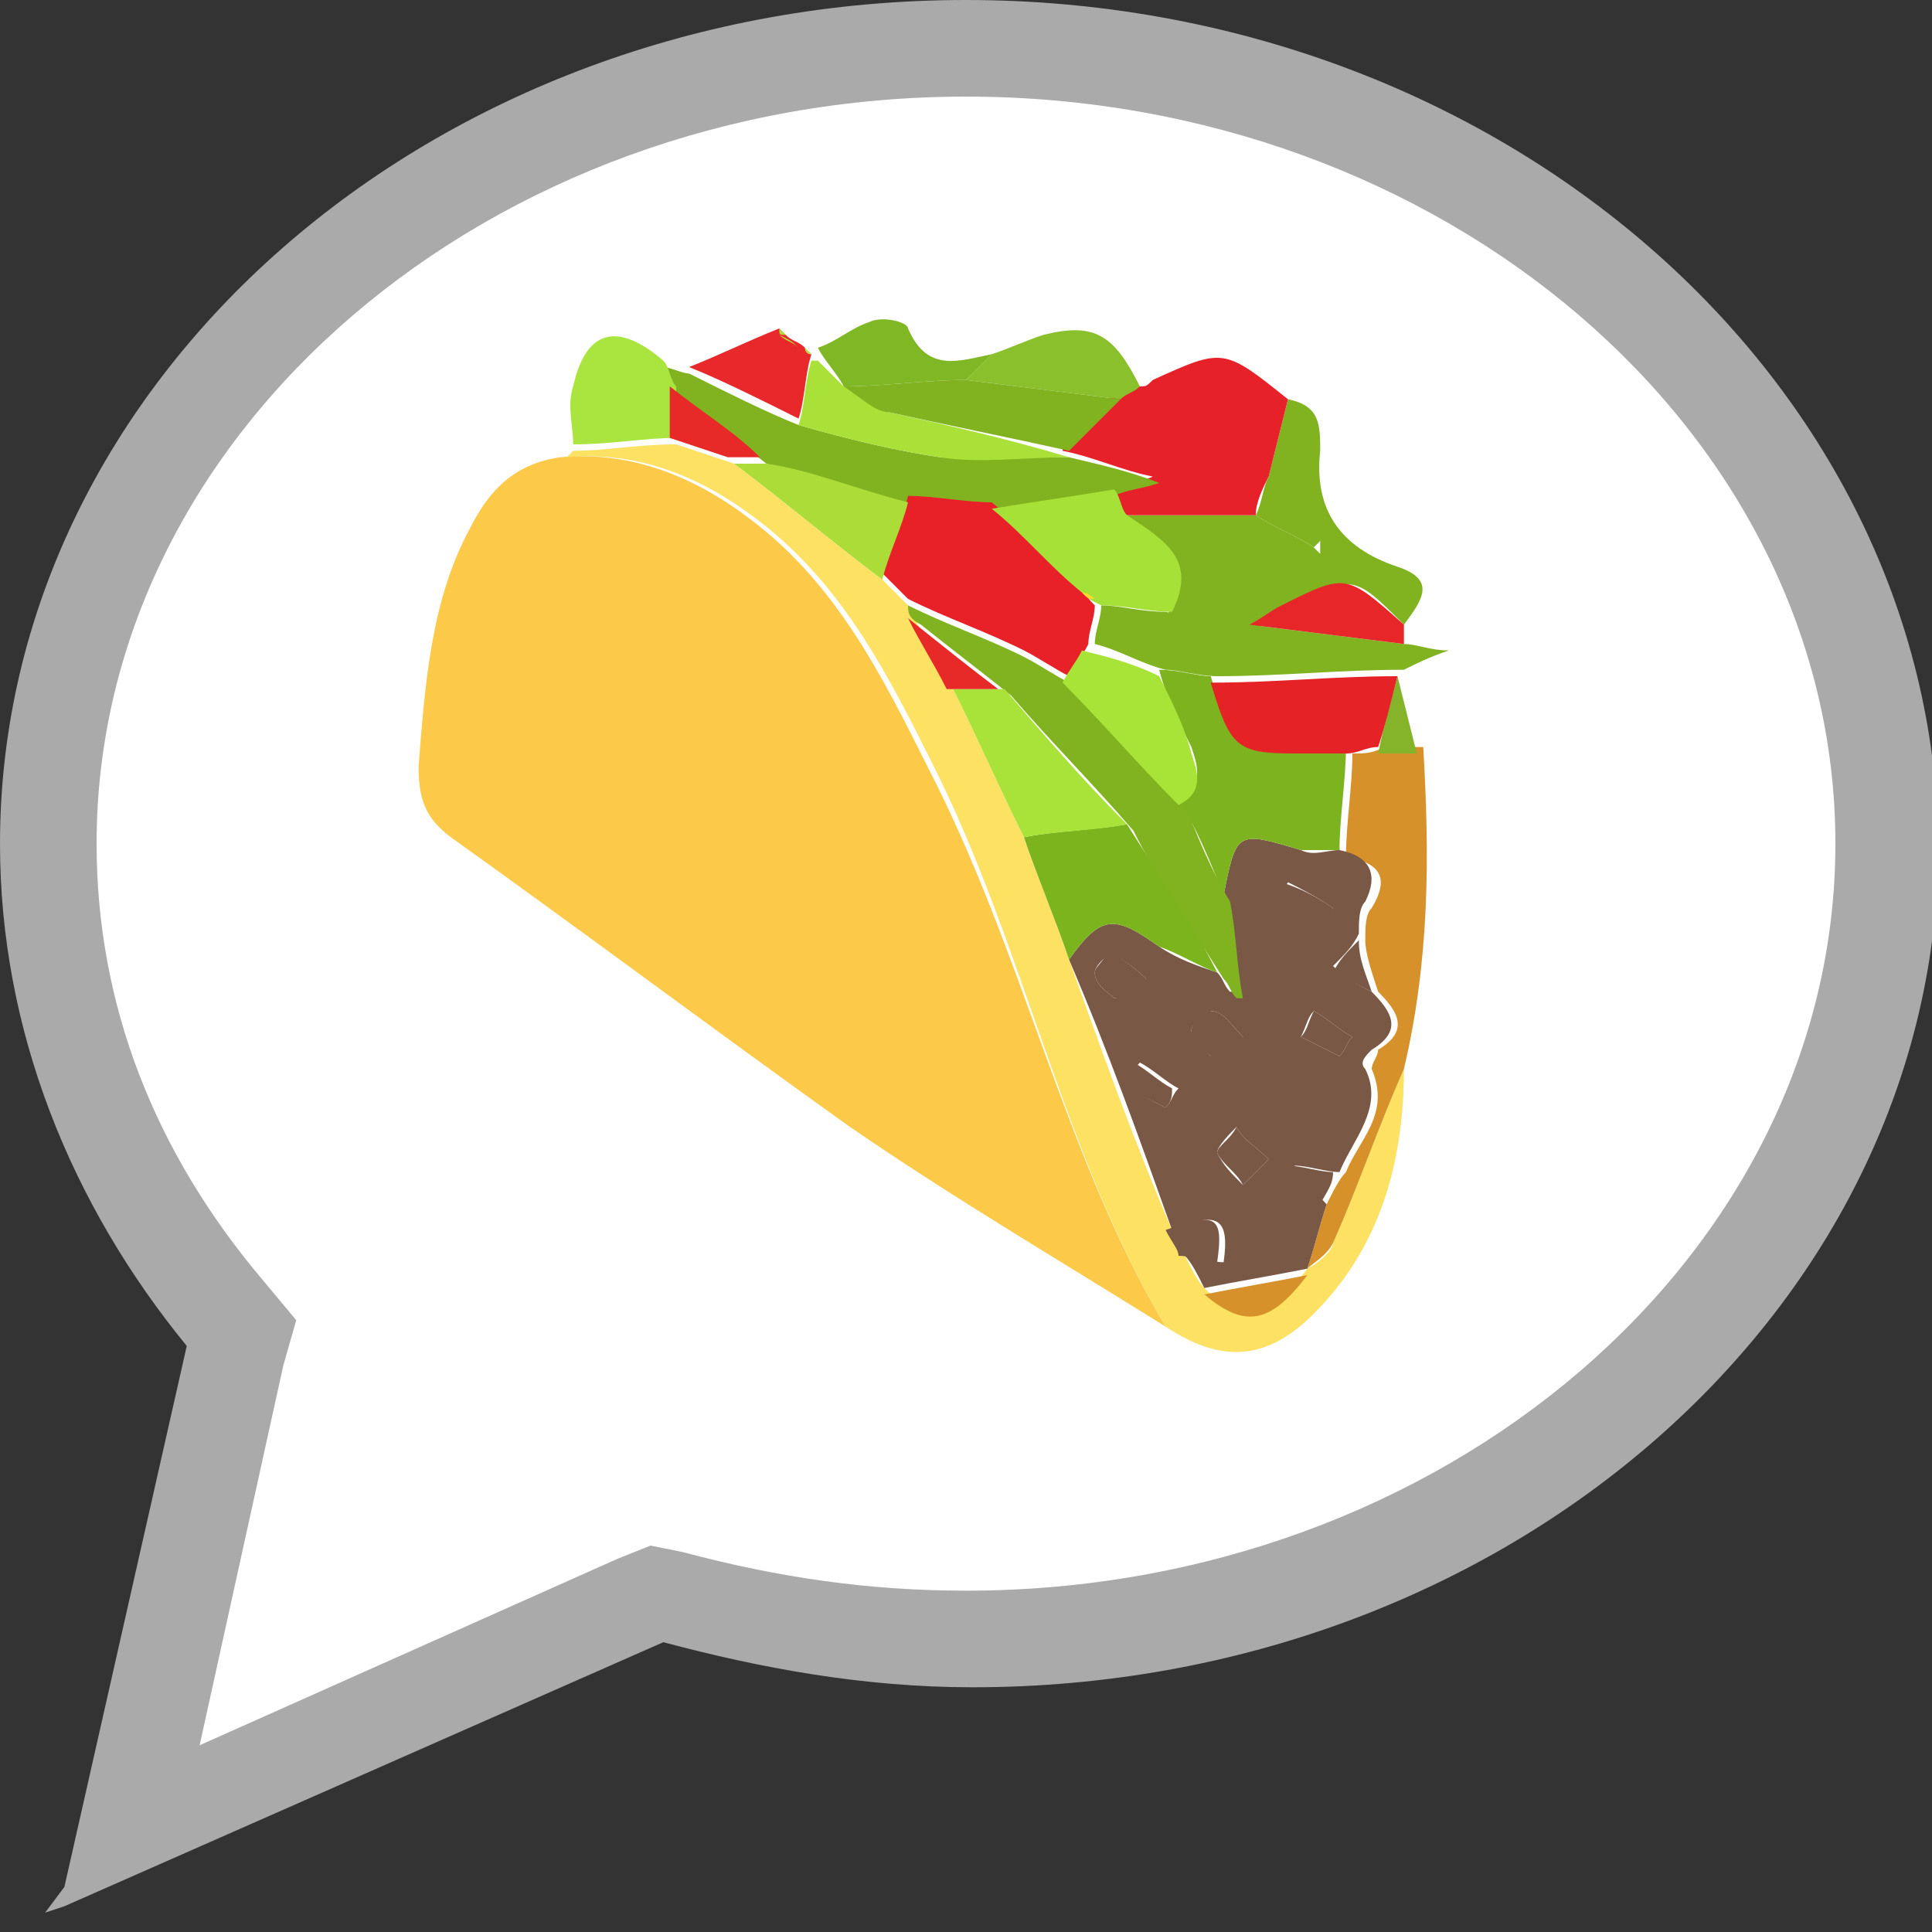 <?xml version="1.0" encoding="utf-8"?>
<!-- Generator: Adobe Illustrator 21.0.2, SVG Export Plug-In . SVG Version: 6.00 Build 0)  -->
<svg version="1.1" id="Layer_1"
	 xmlns="http://www.w3.org/2000/svg" xmlns:xlink="http://www.w3.org/1999/xlink" x="0px" y="0px" width="30px" height="30px"
	 viewBox="0 0 30 30" enable-background="new 0 0 30 30" xml:space="preserve">

<rect x="0" y="0" width="30" height="30" fill="#333333" stroke="none"/>

<g>
	<path fill="#FFFFFF" d="M3.7,20.7l-0.2-0.3c-1.8-2.1-2.7-4.6-2.7-7.3C0.8,6.3,7.1,0.8,15,0.8s14.2,5.5,14.2,12.4S22.9,25.5,15,25.5
		c-1.5,0-3.1-0.2-4.6-0.7l-0.3-0.1L2,28.4L3.7,20.7z"/>
	<path fill="#AAAAAA" d="M15,1.5c7.4,0,13.5,5.2,13.5,11.6S22.4,24.7,15,24.7c-1.5,0-2.9-0.2-4.4-0.6L10.1,24l-0.5,0.2l-6.5,2.9
		l1.3-5.9l0.2-0.7l-0.5-0.6c-1.7-2-2.6-4.3-2.6-6.8C1.5,6.7,7.6,1.5,15,1.5 M15,0C6.7,0,0,5.9,0,13.1c0,2.9,1.1,5.6,2.9,7.8L1,29.3
		l-0.3,0.4L1,29.6l0,0l9.3-4.1c1.5,0.4,3.1,0.7,4.8,0.7c8.3,0,15-5.9,15-13.1C30,5.9,23.3,0,15,0L15,0z"/>
</g>
<g>
	<path fill="#FCC948" d="M18.1,20.6c-1.6-1-3.3-2-4.9-3.1C11.1,16,9.1,14.5,7,13c-0.4-0.3-0.5-0.6-0.5-1.1c0.1-1.3,0.2-2.6,0.8-3.7
		c0.3-0.6,0.7-1,1.4-1.1c1.1-0.1,2.1,0.3,3,1c1.3,1,2,2.4,2.7,3.8C15.9,14.8,16.5,17.9,18.1,20.6z"/>
	<path fill="#FCE163" d="M18.1,20.6c-1.6-2.7-2.2-5.9-3.6-8.7c-0.7-1.4-1.4-2.8-2.7-3.8c-0.9-0.7-1.9-1.1-3-1L8.9,7
		c0.5,0,1-0.1,1.6-0.1c0.3,0.1,0.6,0.2,0.9,0.3c0.8,0.6,1.5,1.2,2.3,1.8c0.1,0.1,0.3,0.3,0.4,0.4c0,0.1,0.1,0.2,0.1,0.2
		c0.2,0.4,0.4,0.7,0.6,1.1c0.4,0.8,0.7,1.5,1.1,2.3c0.2,0.6,0.5,1.3,0.7,1.9c0.5,1.4,1,2.8,1.6,4.2c0.1,0.1,0.2,0.3,0.2,0.4
		c0.1,0.2,0.2,0.4,0.3,0.5c0.6,0.6,1,0.5,1.6-0.3l0,0c0.2-0.1,0.4-0.3,0.4-0.4c0.4-0.9,0.7-1.8,1.1-2.7c0,1.5-0.4,2.8-1.4,3.8
		C19.7,21.1,19,21.2,18.1,20.6z"/>
	<path fill="#81B321" d="M20,6.2c0.5,0.1,0.5,0.4,0.5,0.8c-0.1,0.9,0.3,1.5,1.2,1.8c0.6,0.2,0.4,0.5,0.1,0.9C21,8.9,21,8.9,19.9,9.5
		c-0.2,0.1-0.3,0.2-0.5,0.3c-0.4-0.1-0.9-0.2-1.3-0.2C18.6,8.7,18,8.4,17.4,8c0.7,0,1.4,0,2.1,0c0.3,0.2,0.6,0.3,0.9,0.5l0.1,0.1
		c0-0.1,0-0.1,0-0.2c-0.3-0.3-0.5-0.6-0.8-1C19.8,7,19.9,6.6,20,6.2z"/>
	<path fill="#E72129" d="M19.5,8c-0.7,0-1.4,0-2.1,0c-0.1-0.1-0.1-0.3-0.2-0.4c0.2-0.1,0.5-0.1,0.7-0.2C17.4,7.3,17,7.1,16.5,7V6.9
		c0.3-0.3,0.5-0.5,0.8-0.8c0.2,0,0.3-0.1,0.4-0.1s0.1,0,0.2-0.1C19,5.4,19,5.4,20,6.2c-0.1,0.4-0.2,0.8-0.3,1.2
		C19.6,7.6,19.5,7.8,19.5,8z"/>
	<path fill="#D6912A" d="M21.8,16.6c-0.4,0.9-0.7,1.8-1.1,2.7c-0.1,0.2-0.3,0.3-0.4,0.4c0.1-0.3,0.2-0.7,0.3-1
		c0.1-0.2,0.2-0.4,0.3-0.5c0.2-0.5,0.7-0.9,0.4-1.6c0-0.1,0.1-0.2,0.1-0.3c0.5-0.3,0.3-0.6,0-0.9c-0.1-0.3-0.2-0.6-0.2-0.8
		s0-0.4,0.1-0.5c0.3-0.5,0.1-0.7-0.4-0.8c0-0.5,0.1-1.1,0.1-1.6c0.2,0,0.3,0,0.5-0.1c0.2,0,0.4,0,0.6,0
		C22.2,13.3,22.2,14.9,21.8,16.6z"/>
	<path fill="#81B321" d="M16.6,7.1C17,7.2,17.5,7.3,18,7.5c-0.3,0.1-0.5,0.1-0.7,0.2C16.7,7.8,16,7.9,15.4,8c-0.4,0-0.9-0.1-1.3-0.1
		c-0.7-0.2-1.5-0.5-2.2-0.7c-0.5-0.4-0.9-0.7-1.4-1.1c-0.1-0.1-0.1-0.3-0.2-0.4c0.1,0,0.3,0.1,0.4,0.1c0.6,0.3,1.2,0.6,1.7,0.8
		c0.7,0.2,1.5,0.4,2.2,0.5C15.3,7.1,16,7.1,16.6,7.1z"/>
	<path fill="#81B321" d="M18.1,9.5c0.4,0.1,0.9,0.2,1.3,0.2c0.8,0.1,1.6,0.2,2.4,0.3c0.2,0,0.4,0.1,0.7,0.1
		c-0.3,0.1-0.5,0.2-0.7,0.3l0,0c-1,0-1.9,0.1-2.9,0.1c-0.3,0-0.6-0.1-0.8-0.1c-0.4-0.1-0.7-0.3-1.1-0.4c0-0.2,0.1-0.4,0.1-0.6
		C17.4,9.4,17.7,9.5,18.1,9.5z"/>
	<path fill="#AAE138" d="M16.6,7.1c-0.7,0-1.4,0.1-2,0c-0.7-0.1-1.5-0.3-2.2-0.5c0.1-0.3,0.1-0.7,0.2-1h0.1C12.8,5.7,13,5.9,13.1,6
		c0.2,0.1,0.5,0.3,0.7,0.4C14.7,6.6,15.6,6.8,16.6,7.1L16.6,7.1z"/>
	<path fill="#A9E53E" d="M10.3,5.6c0.1,0.1,0.1,0.3,0.2,0.4c0,0.3,0,0.5,0,0.8c-0.5,0-1,0.1-1.6,0.1c0-0.3-0.1-0.6,0-0.9
		C9.1,5.1,9.6,5,10.3,5.6z"/>
	<path fill="#89C02B" d="M17.7,6c-0.1,0.1-0.2,0.1-0.3,0.2C16.6,6.1,15.8,6,15,5.9c0.1-0.1,0.3-0.3,0.4-0.4c0.3-0.1,0.5-0.2,0.8-0.3
		C17,5,17.3,5.2,17.7,6z"/>
	<path fill="#E8282B" d="M12.6,5.5c-0.1,0.3-0.1,0.7-0.2,1c-0.6-0.3-1.2-0.6-1.7-0.8c0.5-0.2,0.9-0.4,1.4-0.6l0.1,0.1l0,0
		c0.1,0.1,0.2,0.1,0.3,0.2l0,0C12.5,5.4,12.5,5.5,12.6,5.5L12.6,5.5z"/>
	<path fill="#80B725" d="M15.4,5.5c-0.1,0.1-0.3,0.3-0.4,0.4c-0.6,0-1.3,0.1-1.9,0.1c-0.1-0.2-0.3-0.4-0.4-0.6
		C13,5.3,13.2,5.1,13.5,5c0.2-0.1,0.6,0,0.6,0.1C14.4,5.8,14.9,5.6,15.4,5.5z"/>
	<path fill="#E62629" d="M21.8,10c-0.8-0.1-1.6-0.2-2.4-0.3c0.2-0.1,0.3-0.2,0.5-0.3c1-0.5,1-0.5,1.9,0.3C21.8,9.8,21.8,9.9,21.8,10
		z"/>
	<path fill="#85B32A" d="M21.7,10.5L21.7,10.5c0.1,0.4,0.2,0.8,0.3,1.2c-0.2,0-0.4,0-0.6,0C21.5,11.2,21.6,10.9,21.7,10.5z"/>
	<path fill="#AAE138" d="M12.4,5.4c-0.1-0.1-0.2-0.1-0.3-0.2C12.3,5.3,12.3,5.3,12.4,5.4z"/>
	<path fill="#AAE138" d="M12.6,5.5l-0.1-0.1C12.5,5.4,12.5,5.5,12.6,5.5z"/>
	<path fill="#AAE138" d="M12.2,5.2l-0.1-0.1C12.1,5.2,12.1,5.2,12.2,5.2z"/>
	<path fill="#7A5846" d="M21.3,15.4c0.3,0.3,0.5,0.6,0,0.9c-0.1,0.1-0.2,0.2-0.1,0.3c0.3,0.6-0.2,1.1-0.4,1.6
		c-0.2,0-0.5-0.1-0.7-0.1c0.2,0.2,0.3,0.4,0.5,0.6c-0.1,0.3-0.2,0.7-0.3,1l0,0c-0.5,0.1-1.1,0.2-1.6,0.3c-0.1-0.2-0.2-0.4-0.3-0.5
		c0.2,0,0.4,0.1,0.6,0.1c0.1-0.7-0.1-0.8-0.8-0.5c-0.5-1.4-1-2.8-1.6-4.2c0.5-0.7,0.7-0.7,1.4-0.2c0.3,0.2,0.6,0.3,0.9,0.4
		c0.1,0.1,0.1,0.2,0.2,0.3h0.1c-0.1-0.5-0.1-1-0.2-1.5c0.2-1,0.2-1,1.2-0.7c0.2,0.1,0.4,0,0.6,0c0.5,0.1,0.6,0.4,0.4,0.8
		c-0.1,0.1-0.1,0.3-0.1,0.5c-0.1,0.2-0.2,0.3-0.4,0.5C20.9,15.2,21.1,15.3,21.3,15.4z M19.7,18c-0.2-0.2-0.4-0.3-0.5-0.5
		c-0.1,0.1-0.3,0.3-0.3,0.4c0.1,0.2,0.2,0.3,0.4,0.5C19.4,18.3,19.5,18.2,19.7,18z M20.7,14.1c-0.3-0.2-0.5-0.3-0.7-0.4L19.8,14
		c0.1,0.2,0.3,0.3,0.5,0.4C20.3,14.4,20.4,14.3,20.7,14.1z M19.3,16.1c-0.2-0.2-0.3-0.4-0.5-0.4c-0.1,0-0.3,0.2-0.3,0.3
		c0,0.1,0.2,0.3,0.3,0.4C18.9,16.4,19.1,16.2,19.3,16.1z M17.8,15.2c-0.2-0.2-0.4-0.3-0.5-0.4c-0.1,0-0.3,0.2-0.3,0.3
		c0,0.2,0.2,0.3,0.3,0.4C17.4,15.5,17.6,15.3,17.8,15.2z M20.8,16.4c0.1-0.1,0.1-0.2,0.2-0.3c-0.2-0.1-0.4-0.3-0.6-0.4
		c-0.1,0.1-0.1,0.2-0.2,0.4C20.4,16.2,20.6,16.3,20.8,16.4z M18.1,17.2c0.1-0.1,0.1-0.2,0.2-0.3c-0.2-0.1-0.4-0.3-0.6-0.4
		c-0.1,0.1-0.2,0.3-0.2,0.4C17.7,17,17.9,17.1,18.1,17.2z"/>
	<path fill="#E72127" d="M17,9.4c0,0.2-0.1,0.4-0.1,0.6c-0.1,0.2-0.2,0.3-0.3,0.5c-0.2-0.1-0.5-0.3-0.7-0.4
		c-0.6-0.3-1.2-0.5-1.8-0.8C14,9.2,13.8,9,13.7,8.9c0.1-0.4,0.3-0.8,0.4-1.2c0.4,0,0.9,0.1,1.3,0.1c0.5,0.4,0.9,0.9,1.4,1.3
		C16.9,9.3,16.9,9.3,17,9.4L17,9.4z"/>
	<path fill="#81B321" d="M14.1,9.4c0.6,0.3,1.2,0.5,1.8,0.8c0.2,0.1,0.5,0.3,0.7,0.4c0.6,0.6,1.2,1.3,1.8,1.9c0.2,0.5,0.4,1,0.7,1.5
		c0.1,0.5,0.1,1,0.2,1.5h-0.1c-0.1-0.1-0.1-0.2-0.2-0.3c-0.5-0.8-1-1.5-1.4-2.3c-0.6-0.7-1.3-1.4-1.9-2.1c-0.5-0.4-0.9-0.7-1.4-1.1
		C14.1,9.6,14.1,9.5,14.1,9.4z"/>
	<path fill="#7CB41E" d="M17.5,12.8c0.5,0.8,1,1.5,1.4,2.3c-0.3-0.1-0.6-0.3-0.9-0.4c-0.7-0.5-0.9-0.5-1.4,0.2
		c-0.2-0.6-0.5-1.3-0.7-1.9C16.4,12.9,16.9,12.9,17.5,12.8z"/>
	<path fill="#A9E239" d="M17.5,12.8c-0.5,0.1-1.1,0.1-1.6,0.2c-0.4-0.8-0.7-1.5-1.1-2.3c0.3,0,0.5,0,0.8,0
		C16.2,11.4,16.8,12.1,17.5,12.8z"/>
	<path fill="#ACDC38" d="M14.1,7.8C14,8.2,13.8,8.6,13.7,9c-0.8-0.6-1.5-1.2-2.3-1.8c0.2,0,0.3,0,0.5,0C12.6,7.3,13.3,7.6,14.1,7.8z
		"/>
	<path fill="#E72928" d="M11.8,7.1c-0.2,0-0.3,0-0.5,0C11,7,10.7,6.9,10.4,6.8c0-0.3,0-0.5,0-0.8C10.9,6.4,11.4,6.7,11.8,7.1z"/>
	<path fill="#D6912A" d="M18.7,20.1c0.5-0.1,1.1-0.2,1.6-0.3C19.7,20.6,19.3,20.6,18.7,20.1z"/>
	<path fill="#E72928" d="M15.5,10.7c-0.3,0-0.5,0-0.8,0c-0.2-0.4-0.4-0.7-0.6-1.1C14.6,10,15.1,10.4,15.5,10.7z"/>
	<path fill="#7A5846" d="M18.1,19.1c0.8-0.3,0.9-0.2,0.8,0.5c-0.2,0-0.4-0.1-0.6-0.1C18.3,19.4,18.2,19.3,18.1,19.1z"/>
	<path fill="#A6E137" d="M16.8,9.2c-0.5-0.4-0.9-0.9-1.4-1.3c0.6-0.1,1.3-0.2,1.9-0.3c0.1,0.1,0.1,0.3,0.2,0.4
		c0.6,0.4,1.1,0.7,0.7,1.5c-0.4,0-0.7-0.1-1.1-0.1l0,0C16.9,9.3,16.9,9.3,16.8,9.2z"/>
	<path fill="#81B321" d="M19.5,8c0.1-0.2,0.1-0.4,0.2-0.6c0.3,0.3,0.5,0.6,0.8,1c0,0,0,0-0.1,0.1C20.1,8.3,19.8,8.2,19.5,8z"/>
	<path fill="#F4D72B" d="M20.4,8.4c0,0.1,0,0.1,0,0.2C20.4,8.6,20.4,8.5,20.4,8.4C20.4,8.5,20.4,8.4,20.4,8.4z"/>
	<path fill="#81B321" d="M13.1,6c0.6,0,1.3-0.1,1.9-0.1c0.8,0.1,1.6,0.2,2.4,0.3c-0.3,0.3-0.5,0.5-0.8,0.8c-0.9-0.2-1.9-0.4-2.8-0.6
		C13.6,6.4,13.4,6.2,13.1,6z"/>
	<path fill="#7CB31E" d="M19,13.9c-0.2-0.5-0.4-1-0.7-1.5c0.4-0.2,0.3-0.5,0.2-0.8c-0.2-0.4-0.4-0.8-0.5-1.2c0.3,0,0.6,0.1,0.8,0.1
		c0.3,1,0.4,1,1.3,1.1c0.3,0,0.5,0,0.8,0c0,0.5-0.1,1.1-0.1,1.6c-0.2,0-0.4,0-0.6,0C19.2,12.9,19.2,12.9,19,13.9z"/>
	<path fill="#E52327" d="M20.9,11.7c-0.3,0-0.5,0-0.8,0c-0.9,0-1-0.1-1.3-1.1c1,0,1.9-0.1,2.9-0.1c-0.1,0.4-0.2,0.8-0.3,1.1
		C21.2,11.6,21.1,11.7,20.9,11.7z"/>
	<path fill="#7A5846" d="M20.5,18.7c-0.2-0.2-0.3-0.4-0.5-0.6c0.2,0,0.5,0.1,0.7,0.1C20.7,18.4,20.6,18.5,20.5,18.7z"/>
	<path fill="#7A5846" d="M21.3,15.4c-0.2-0.1-0.4-0.2-0.6-0.3c0.1-0.2,0.2-0.3,0.4-0.5C21.1,14.9,21.2,15.1,21.3,15.4z"/>
	<path fill="#A8E438" d="M18,10.5c0.2,0.4,0.4,0.8,0.5,1.2c0.1,0.3,0.2,0.6-0.2,0.8c-0.6-0.6-1.2-1.3-1.8-1.9
		c0.1-0.2,0.2-0.3,0.3-0.5C17.2,10.2,17.6,10.3,18,10.5z"/>
	<path fill="#7A5846" d="M19.7,18c-0.2,0.2-0.3,0.3-0.4,0.4c-0.1-0.2-0.3-0.3-0.4-0.5c0-0.1,0.2-0.2,0.3-0.4
		C19.3,17.7,19.5,17.8,19.7,18z"/>
	<path fill="#7A5846" d="M20.7,14.1c-0.2,0.2-0.4,0.4-0.5,0.3c-0.2-0.1-0.3-0.2-0.5-0.4l0.2-0.3C20.2,13.8,20.4,13.9,20.7,14.1z"/>
	<path fill="#7A5846" d="M19.3,16.1c-0.2,0.2-0.4,0.4-0.5,0.3s-0.3-0.2-0.3-0.4c0-0.1,0.2-0.4,0.3-0.3C19,15.7,19.1,15.9,19.3,16.1z
		"/>
	<path fill="#7A5846" d="M17.8,15.2c-0.2,0.2-0.4,0.3-0.5,0.3c-0.1-0.1-0.3-0.2-0.3-0.4c0-0.1,0.2-0.2,0.2-0.4
		C17.4,14.9,17.6,15,17.8,15.2z"/>
	<path fill="#7A5846" d="M20.8,16.4c-0.2-0.1-0.4-0.2-0.6-0.3c0.1-0.1,0.1-0.2,0.2-0.4c0.2,0.1,0.4,0.3,0.6,0.4
		C20.9,16.2,20.9,16.3,20.8,16.4z"/>
	<path fill="#7A5846" d="M18.1,17.2c-0.2-0.1-0.4-0.2-0.7-0.3c0.1-0.1,0.2-0.3,0.2-0.4c0.2,0.1,0.4,0.3,0.6,0.4
		C18.2,17,18.2,17.1,18.1,17.2z"/>
	<path fill="#FCDB2E" d="M16.8,9.2c0.1,0,0.2,0.1,0.2,0.1C16.9,9.3,16.9,9.3,16.8,9.2z"/>
</g>
</svg>
